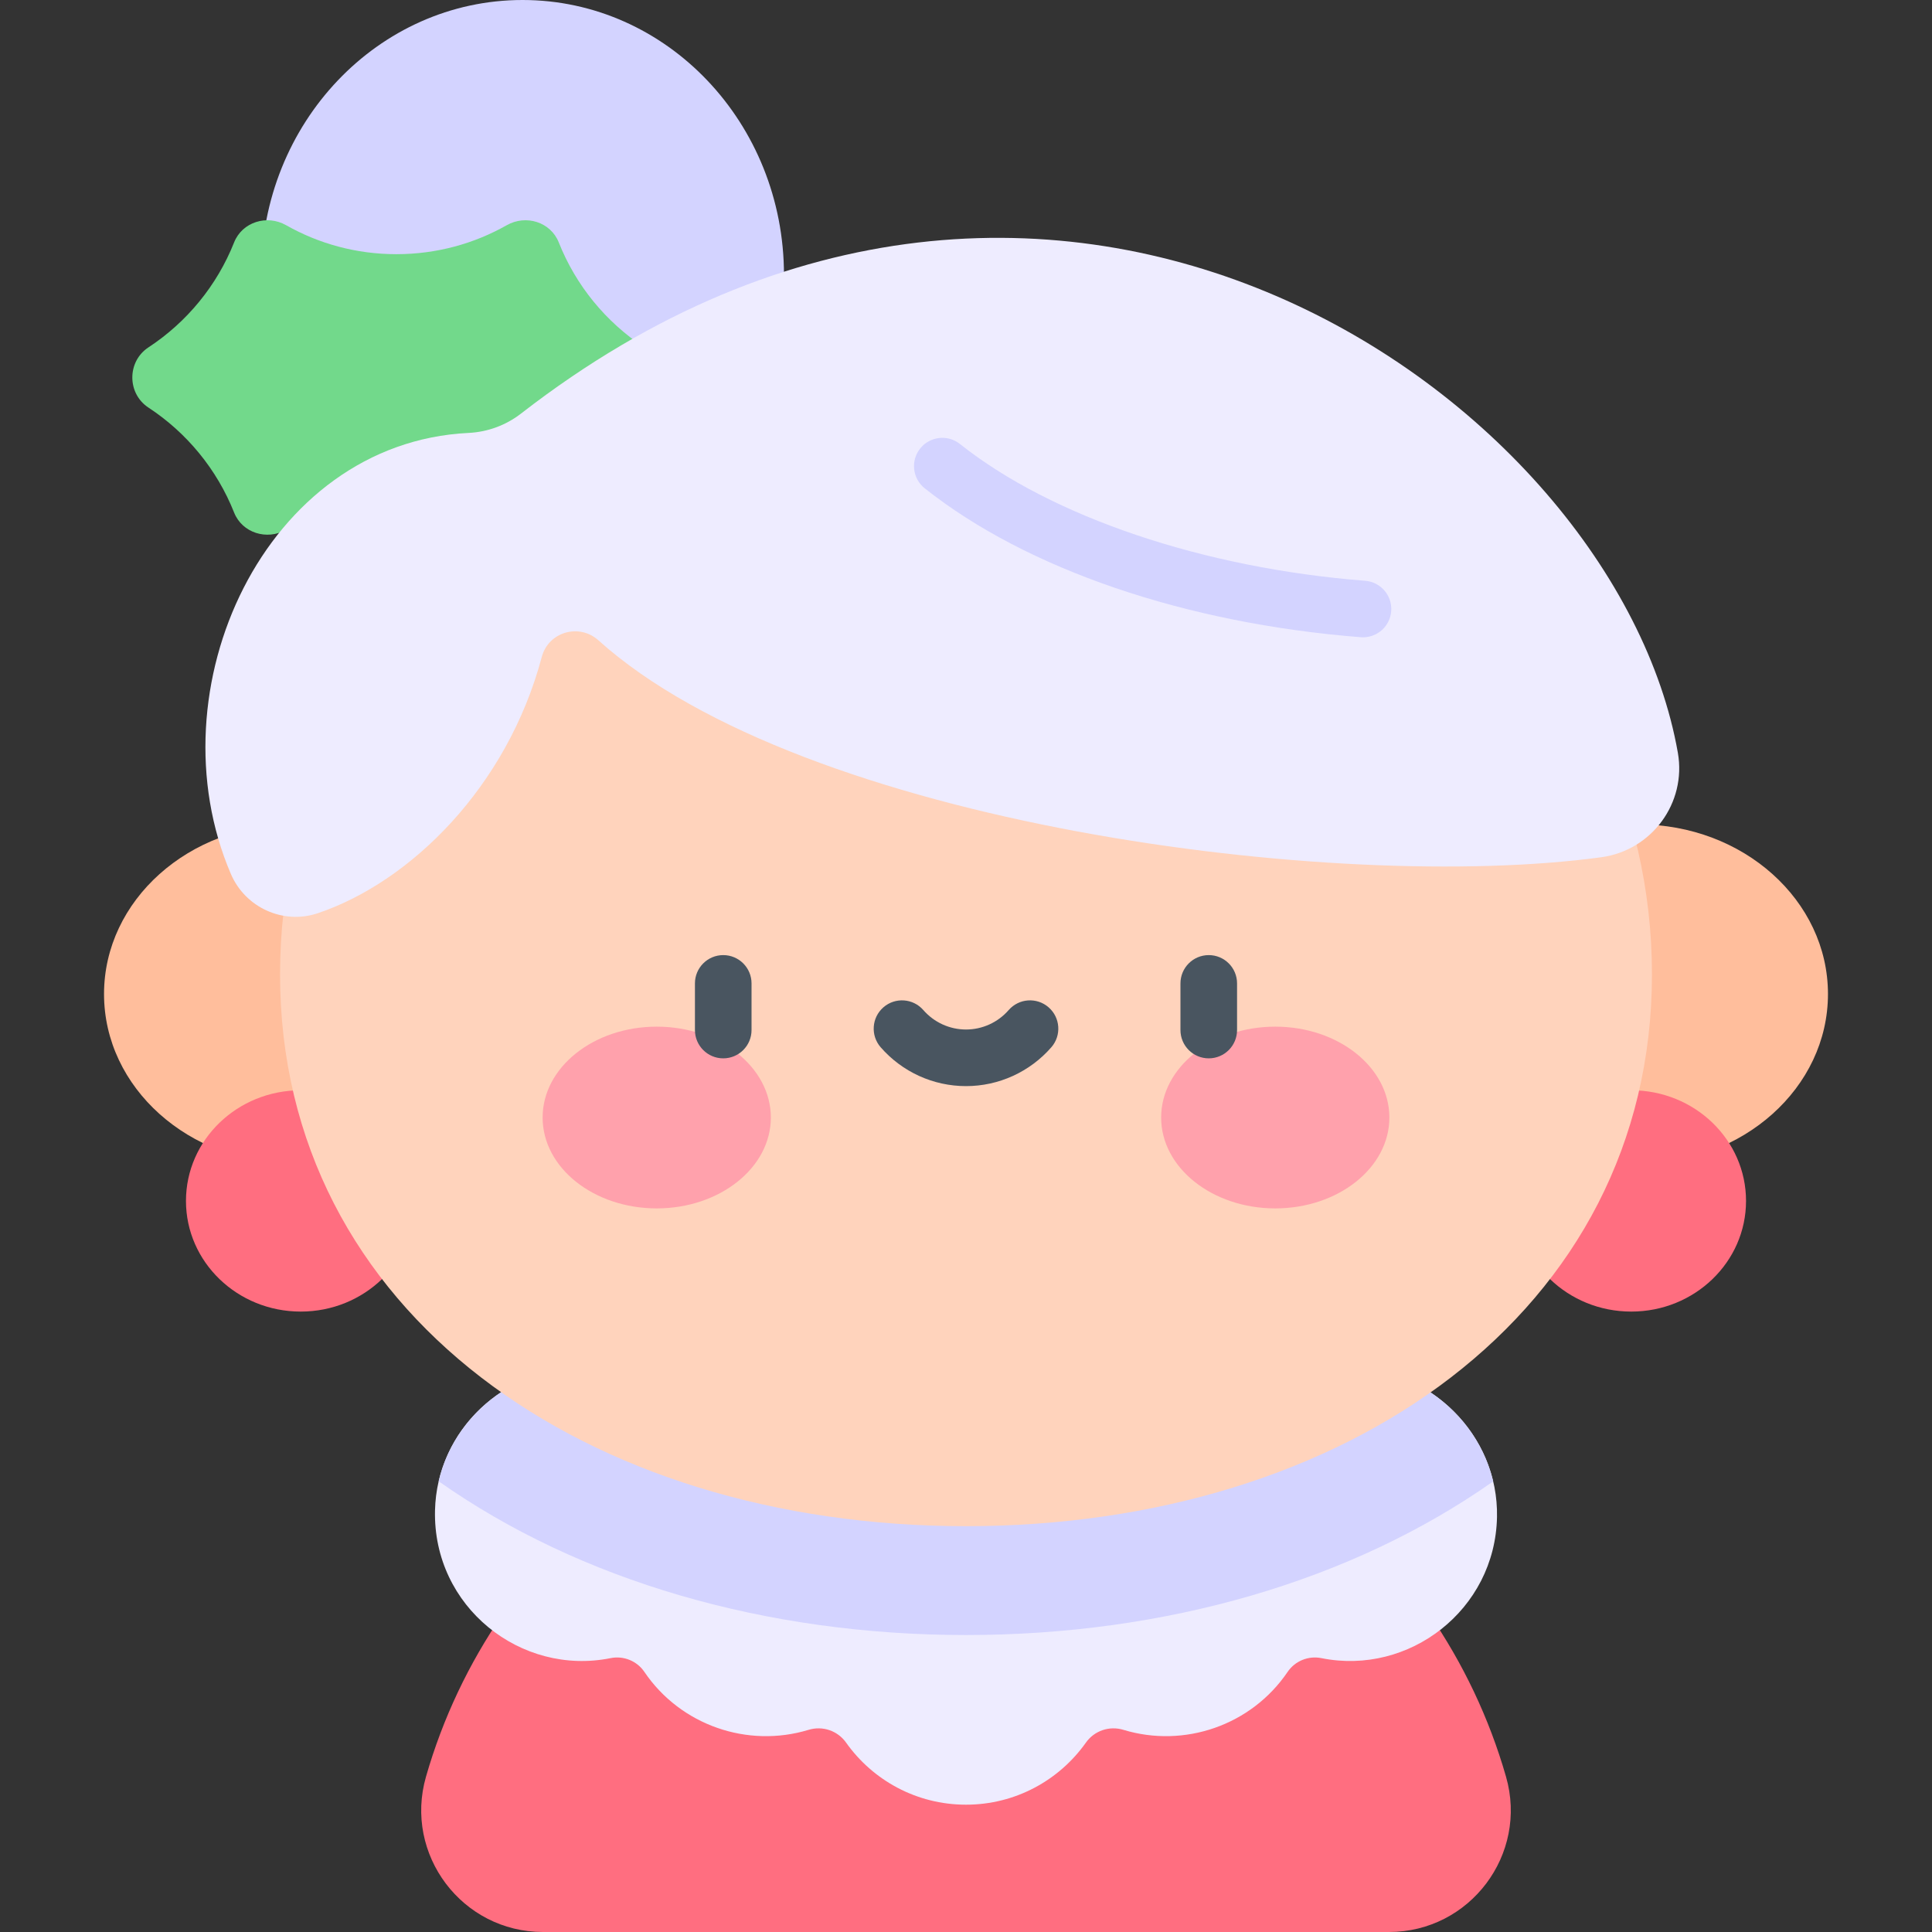 <svg id="Capa_1" enable-background="new 0 0 512 512" height="512" viewBox="0 0 512 512" width="512" xmlns="http://www.w3.org/2000/svg"><rect x="0" y="0" width="512" height="512" fill="#333333" stroke="none"/><g><ellipse cx="138.483" cy="72.88" fill="#d3d3ff" rx="69.279" ry="72.88"/><path d="m105.051 67.361c10.642 0 20.618-2.788 29.248-7.682 5.08-2.881 11.631-.857 13.784 4.571 4.538 11.441 12.527 21.14 22.684 27.806 5.695 3.738 5.695 12.218 0 15.956-10.156 6.666-18.145 16.365-22.684 27.806-2.153 5.428-8.704 7.452-13.784 4.572-8.63-4.894-18.606-7.682-29.248-7.682-10.63 0-20.603 2.788-29.231 7.682-5.079 2.881-11.629.858-13.784-4.569-4.541-11.441-12.535-21.141-22.696-27.807-5.696-3.738-5.696-12.22 0-15.958 10.16-6.667 18.155-16.366 22.696-27.807 2.154-5.428 8.704-7.45 13.784-4.569 8.628 4.893 18.601 7.681 29.231 7.681z" fill="#72d98b"/><path d="m368.094 512c21.448 0 36.934-20.546 31.015-41.161-17.857-62.2-75.168-107.712-143.109-107.712s-125.252 45.512-143.109 107.712c-5.919 20.615 9.567 41.161 31.015 41.161z" fill="#ff6e80"/><path d="m154.902 362.298c-21.243 0-39.123 16.729-39.62 37.967-.599 25.601 22.804 43.937 46.514 39.159 3.452-.695 6.995.728 8.97 3.643 9.62 14.193 27.411 20.256 43.498 15.362 3.729-1.134 7.71.208 9.963 3.387 7.05 9.949 18.651 16.444 31.773 16.444s24.722-6.495 31.773-16.444c2.254-3.18 6.235-4.521 9.964-3.387 16.077 4.889 33.871-1.156 43.498-15.362 1.975-2.914 5.517-4.339 8.968-3.643 23.185 4.677 46.02-12.755 46.519-37.376.443-21.858-17.893-39.75-39.755-39.75z" fill="#eeecff"/><ellipse cx="77.765" cy="263.426" fill="#ffbe9c" rx="50.195" ry="44.95"/><ellipse cx="79.702" cy="318.259" fill="#ff6e80" rx="30.418" ry="29.324"/><ellipse cx="434.235" cy="263.426" fill="#ffbe9c" rx="50.195" ry="44.95"/><ellipse cx="432.298" cy="318.259" fill="#ff6e80" rx="30.418" ry="29.324"/><path d="m256 433.299c53.093 0 102.345-14.412 139.709-40.714-4.1-17.329-20.14-30.287-38.743-30.287h-202.064c-18.595 0-34.612 12.818-38.65 30.258 37.367 26.321 86.636 40.743 139.748 40.743z" fill="#d3d3ff"/><path d="m437.786 258.2c0 89.81-81.389 146.254-181.786 146.254-100.398 0-181.786-56.444-181.786-146.254s81.388-162.616 181.786-162.616c100.398.001 181.786 72.806 181.786 162.616z" fill="#ffd3bc"/><path d="m158.596 169.698c54.247 48.802 195.495 67.054 265.752 57.481 13.393-1.825 22.641-14.381 20.301-27.695-16.419-93.408-165.359-199.464-306.566-89.887-4.006 3.109-8.859 4.889-13.924 5.135-53.915 2.618-84.02 67.907-62.962 116.905 3.82 8.889 13.85 13.461 23.02 10.374 24.594-8.281 50.182-33.462 59.354-67.904 1.772-6.659 9.902-9.018 15.025-4.409z" fill="#eeecff"/><g><g fill="#ffa1ac"><ellipse cx="174.042" cy="296.156" rx="30.241" ry="24.082"/><ellipse cx="337.958" cy="296.156" rx="30.241" ry="24.082"/></g><g fill="#495560"><path d="m191.666 280.474c-4.142 0-7.5-3.358-7.5-7.5v-12.362c0-4.142 3.358-7.5 7.5-7.5s7.5 3.358 7.5 7.5v12.362c0 4.142-3.357 7.5-7.5 7.5z"/><path d="m320.333 280.474c-4.143 0-7.5-3.358-7.5-7.5v-12.362c0-4.142 3.357-7.5 7.5-7.5s7.5 3.358 7.5 7.5v12.362c0 4.142-3.357 7.5-7.5 7.5z"/><path d="m256 287.833c-8.668 0-16.911-3.754-22.615-10.299-2.722-3.123-2.396-7.86.726-10.582s7.86-2.397 10.582.726c2.855 3.276 6.977 5.154 11.308 5.154s8.452-1.878 11.307-5.154c2.723-3.122 7.459-3.448 10.582-.726 3.123 2.721 3.448 7.459.727 10.582-5.706 6.545-13.949 10.299-22.617 10.299z"/></g></g><path d="m361.213 168.892c-.197 0-.395-.008-.595-.023-46.464-3.648-88.584-18.033-115.561-39.466-3.243-2.577-3.783-7.294-1.206-10.538 2.576-3.243 7.294-3.784 10.538-1.206 24.333 19.333 64.484 32.887 107.403 36.256 4.13.324 7.214 3.934 6.89 8.064-.308 3.929-3.593 6.913-7.469 6.913z" fill="#d3d3ff"/></g></svg>